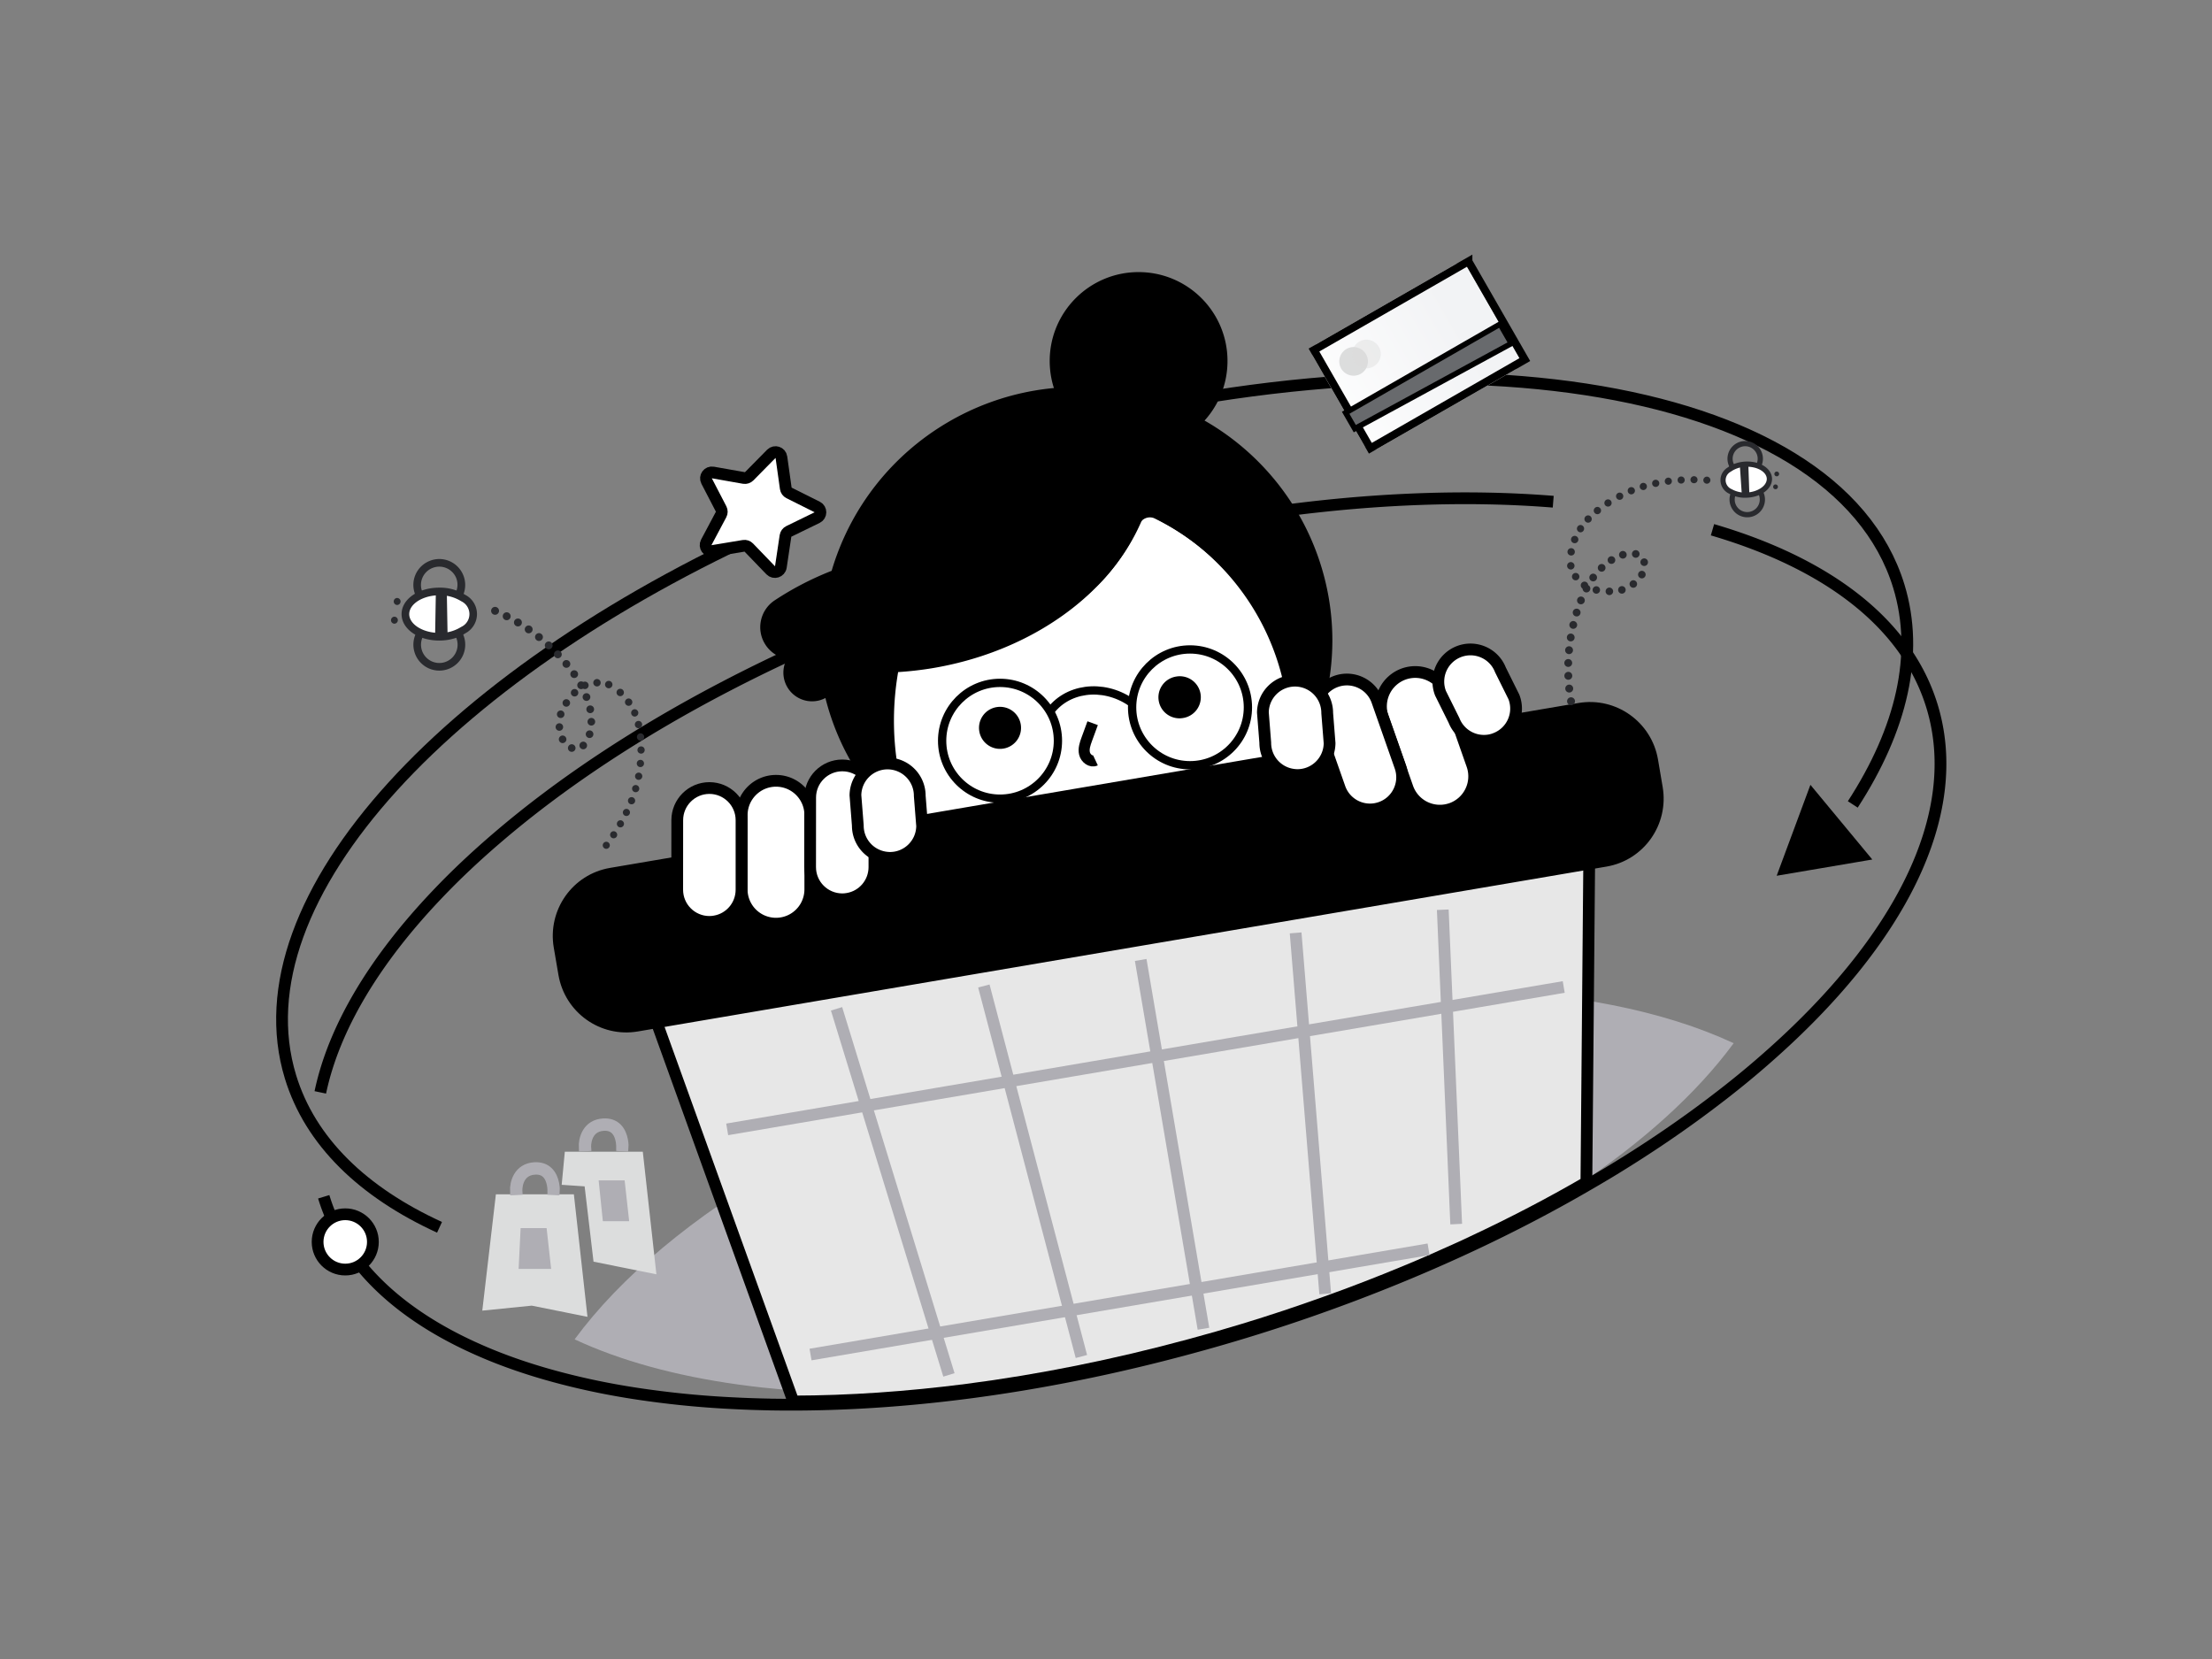 <svg viewBox="0 0 400 300" fill="none" xmlns="http://www.w3.org/2000/svg"><rect x="0" y="0" width="400" height="300" fill="#808080" stroke="none"/><path fill-rule="evenodd" clip-rule="evenodd" d="M166.771 251.675c-5.22.25-10.3.3-15.23.15-4.73-.13-9.31-.44-13.71-.92-1.47-.16-2.9-.34-4.33-.54-11.33-1.57-21.35-4.32-29.59-8.17 16.53-22.49 52.69-44.01 97.47-55.45 44.79-11.44 86.83-9.9 112.12 1.9-6.65 9.05-16.47 17.95-28.77 26.09-3.69 2.45-7.62 4.84-11.75 7.13-5.24 2.92-10.8 5.7-16.66 8.31-12.27 5.49-25.84 10.23-40.29 13.92-17.07 4.36-33.76 6.84-49.26 7.58Z" fill="#AFAEB4"/><path fill-rule="evenodd" clip-rule="evenodd" d="M266.27 224.554c-.97.47-1.95.92-2.94 1.36-2.96 1.35-5.97 2.67-9.04 3.94-4.76 1.98-9.65 3.88-14.65 5.66-4.79 1.72-9.68 3.35-14.67 4.87-3.23.98-6.45 1.91-9.65 2.77-13.8 3.75-27.36 6.45-40.38 8.14-10.93 1.41-21.49 2.12-31.48 2.14l-27.17-75.38c-1.73-4.8 2.93-9.79 10.43-11.07l147.21-25.06c7.51-1.28 13.56 1.9 13.51 6.99l-.57 64.9c-6.49 3.77-13.37 7.36-20.6 10.74Z" fill="#E7E7E7"/><path d="M263.33 225.914c.99-.44 1.97-.89 2.94-1.36 7.23-3.38 14.11-6.97 20.6-10.74l.57-64.9c.05-5.09-6-8.27-13.51-6.99l-147.21 25.06c-7.5 1.28-12.16 6.27-10.43 11.07l27.17 75.38c9.99-.02 20.55-.73 31.48-2.14 13.02-1.69 26.58-4.39 40.38-8.14 3.2-.86 6.42-1.79 9.65-2.77 4.99-1.52 9.88-3.15 14.67-4.87 5-1.78 9.89-3.68 14.65-5.66 3.07-1.27 6.08-2.59 9.04-3.94Z" stroke="#000000" stroke-width="2.126"/><path d="m151.275 182.426 20.32 66.2M263.331 221.358l-.04-.79-2.39-56.06M177.911 178.296l17.64 67M239.641 233.967l-.51-6.19-4.84-59.08M206.275 173.59l11.35 66.69M131.5 204.227l151.27-25.75" stroke="#AFAEB4" stroke-width="2.126"/><path d="m258.331 225.912-19.2 3.27-92.56 15.76" stroke="#AFAEB4" stroke-width="2.126"/><path d="M176.931 81.466c.75-.22 1.49-.45 2.24-.67 79.45-23.62 152.7-12.48 164.2 25.22 3.74 12.27.49 25.85-8.33 39.45M79.48 221.936c-13.84-6.34-23.37-15.49-26.95-27.21-9.88-32.4 29.02-73.97 90.37-100.73" stroke="#000000" stroke-width="2.126"/><path d="M57.922 197.536c2.46-11.69 9.82-23.9 21.1-35.75 3.31-3.49 6.98-6.95 10.96-10.35 11.4-9.77 25.39-19.07 41.38-27.38 15.5-8.07 32.87-15.19 51.57-20.9 25.8-7.87 51.01-12.07 73.72-12.9 8.45-.31 16.55-.15 24.22.47M309.672 95.797c20.71 6.07 35.11 16.87 39.7 31.91 5.98 19.62-5.91 42.59-29.84 63.59-2.9 2.56-5.99 5.09-9.24 7.56-5.7 4.37-11.91 8.61-18.58 12.68l-1.44.87-.03.01c-.96.58-1.93 1.15-2.92 1.72-10.1 5.89-21.17 11.37-33.03 16.3a316.644 316.644 0 0 1-38.97 13.3c-13.8 3.75-27.36 6.45-40.38 8.14-12.36 1.6-24.24 2.29-35.37 2.11-.12 0-.23 0-.34-.01-2.16-.04-4.3-.11-6.4-.22a170.912 170.912 0 0 1-15.52-1.43c-5.13-.7-10.02-1.64-14.63-2.8-5.92-1.48-11.4-3.32-16.33-5.52-9.94-4.41-17.73-10.23-22.78-17.38-2.22-3.15-3.92-6.55-5.03-10.21" stroke="#000000" stroke-width="2.126"/><path fill-rule="evenodd" clip-rule="evenodd" d="m336.577 154.688-13.66 2.32 4.82-12.99 8.84 10.67Z" fill="#000"/><path d="m322.917 157.008 13.66-2.32-8.84-10.67-4.82 12.99Z" stroke="#000000" stroke-width="2.126"/><path fill-rule="evenodd" clip-rule="evenodd" d="M142.644 96.093c-.32.16-.54.46-.6.81l-.84 5.62c-.14.89-1.23 1.23-1.85.59l-3.94-4.09c-.25-.26-.6-.38-.95-.32l-5.61.93c-.89.15-1.55-.78-1.13-1.57l2.67-5.02c.17-.31.17-.68.01-1l-2.62-5.05c-.41-.79.26-1.71 1.14-1.55l5.6.99c.35.06.71-.06.96-.31l3.99-4.05c.63-.63 1.71-.28 1.83.61l.79 5.63c.05.35.27.66.59.82l5.08 2.54c.8.4.79 1.54-.01 1.93l-5.11 2.49Z" fill="#fff"/><path d="M142.044 96.903c.06-.35.28-.65.6-.81l5.11-2.49c.8-.39.81-1.53.01-1.93l-5.08-2.54c-.32-.16-.54-.47-.59-.82l-.79-5.63c-.12-.89-1.2-1.24-1.83-.61l-3.99 4.05c-.25.25-.61.37-.96.31l-5.6-.99c-.88-.16-1.55.76-1.14 1.55l2.62 5.05c.16.32.16.69-.01 1l-2.67 5.02c-.42.79.24 1.72 1.13 1.57l5.61-.93c.35-.06.7.06.95.32l3.94 4.09c.62.64 1.71.3 1.85-.59l.84-5.62Z" stroke="#000000" stroke-width="2.126"/><path fill-rule="evenodd" clip-rule="evenodd" d="M62.432 219.577c-2.76 0-5 2.24-5 5s2.24 5 5 5 5-2.24 5-5-2.24-5-5-5Z" fill="#fff"/><path d="M62.432 219.577c-2.76 0-5 2.24-5 5s2.24 5 5 5 5-2.24 5-5-2.24-5-5-5Z" stroke="#000000" stroke-width="2.126"/><path fill-rule="evenodd" clip-rule="evenodd" d="M205.859 92.823c.01-.04.02-.06.04-.1.33-.73 1.2-1.04 1.94-.7 17.56 8.05 28.06 26.36 26.15 45.55-6.09 11.18-17.65 19.75-31.93 22.18-3.82.65-7.59.82-11.26.56-.56-.04-1.11-.09-1.66-.15-.04 0-.09-.01-.13-.01-10.15-1.22-19.46-5.83-26.54-12.81-.1-.1-.19-.2-.28-.29-4.95-5.29-8.41-11.89-9.68-19.35a37 37 0 0 1-.49-7.69c5.5.63 11.06.47 16.52-.48 11.82-2.02 21.98-7.29 28.99-14.26 3.62-3.52 6.46-7.76 8.33-12.45Z" fill="#fff"/><path d="M205.899 92.723c-.02.04-.03.06-.04.1a35.928 35.928 0 0 1-8.33 12.45c-7.01 6.97-17.17 12.24-28.99 14.26-5.46.95-11.02 1.11-16.52.48a37 37 0 0 0 .49 7.69c1.27 7.46 4.73 14.06 9.68 19.35.09.09.18.19.28.29 7.08 6.98 16.39 11.59 26.54 12.81.04 0 .09.01.13.01.55.06 1.1.11 1.66.15 3.67.26 7.44.09 11.26-.56 14.28-2.43 25.84-11 31.93-22.18 1.91-19.19-8.59-37.5-26.15-45.55-.74-.34-1.61-.03-1.94.7Z" stroke="#000000" stroke-width="2.126"/><path fill-rule="evenodd" clip-rule="evenodd" d="M209.077 93.33c-.05-.02-.089-.05-.139-.07a2.577 2.577 0 0 0-3.371 1.37 36.3 36.3 0 0 1-7.92 11.42c-7.01 6.97-17.16 12.25-28.97 14.26-2.219.37-4.45.62-6.69.75a51.939 51.939 0 0 0-.09 18.02c.64 3.77 1.69 7.46 3.13 11.01a45.004 45.004 0 0 1-16-27.44c-.13-.79-.24-1.58-.33-2.38-1.12-.2-2.23-.43-3.31-.7-1.32-.33-2.61-.71-3.87-1.14a5.323 5.323 0 0 1-2.67-2.1c-1.61-2.45-.92-5.75 1.53-7.36 3.27-2.16 6.77-3.96 10.42-5.37 6.74-23.24 30.361-37.26 53.981-32.04 18.04 3.96 31.88 18.45 35.009 36.64a44.97 44.97 0 0 1-5.71 30.65c2.081-18.92-7.919-37.12-25-45.52Z" fill="#000000"/><path d="M208.938 93.26c.05.02.089.05.139.07 17.08 8.4 27.08 26.6 25 45.52a44.97 44.97 0 0 0 5.71-30.65c-3.13-18.19-16.969-32.68-35.009-36.64-23.62-5.22-47.241 8.8-53.981 32.04a54.638 54.638 0 0 0-10.42 5.37c-2.45 1.61-3.14 4.91-1.53 7.36.64.98 1.58 1.71 2.67 2.1 1.26.43 2.55.81 3.87 1.14 1.08.27 2.19.5 3.31.7.09.8.2 1.59.33 2.38a45.004 45.004 0 0 0 16 27.44 52.794 52.794 0 0 1-3.13-11.01c-1.02-5.96-.99-12.06.09-18.02 2.24-.13 4.47-.38 6.69-.75 11.811-2.01 21.96-7.29 28.97-14.26 3.35-3.26 6.04-7.14 7.92-11.42a2.577 2.577 0 0 1 3.371-1.37Z" stroke="#000000"/><path d="M198.634 149.629c-.2-1.17.79-2.32 2.22-2.56 1.42-.25 2.74.51 2.94 1.68" stroke="#000000" stroke-width="2.126"/><path d="M188.666 81.06c-23.669 4.029-39.855 24.911-36.156 46.639 3.698 21.727 25.881 36.078 49.55 32.049 23.67-4.029 39.855-24.911 36.157-46.638-3.699-21.728-25.881-36.079-49.551-32.05Z" stroke="#000000" stroke-width="2.126"/><path fill-rule="evenodd" clip-rule="evenodd" d="M213.951 129.837a3.8 3.8 0 1 0-1.275-7.492 3.8 3.8 0 1 0 1.275 7.492ZM181.474 135.365a3.798 3.798 0 0 0 3.108-4.383 3.799 3.799 0 0 0-4.384-3.109 3.798 3.798 0 0 0-3.108 4.384 3.797 3.797 0 0 0 4.384 3.108Z" fill="#000000"/><path d="m197.586 130.776-1.06 2.89c-.31.84-.62 1.74-.41 2.6.21.87 1.17 1.61 1.98 1.23" stroke="#000000" stroke-width="2"/><path fill-rule="evenodd" clip-rule="evenodd" d="m290.313 155.661-175.15 29.81c-6.19 1.06-12.07-3.13-13.13-9.35l-.85-4.96c-1.05-6.22 3.11-12.12 9.31-13.17l175.14-29.82c6.2-1.05 12.08 3.14 13.14 9.36l.84 4.95c1.06 6.23-3.1 12.13-9.3 13.18Z" fill="#000"/><path d="m115.163 185.471 175.15-29.81c6.2-1.05 10.36-6.95 9.3-13.18l-.84-4.95c-1.06-6.22-6.94-10.41-13.14-9.36l-175.14 29.82c-6.2 1.05-10.36 6.95-9.31 13.17l.85 4.96c1.06 6.22 6.94 10.41 13.13 9.35Z" stroke="#000000" stroke-width="2.126"/><path fill-rule="evenodd" clip-rule="evenodd" d="M140.328 141.195c3.43 0 6.2 2.78 6.2 6.21v13.42c-.01 3.07-2.23 5.62-5.16 6.11a6.205 6.205 0 0 1-7.25-6.11l.01-13.43c0-3.42 2.78-6.2 6.2-6.2Z" fill="#fff"/><path d="M146.528 147.405c0-3.43-2.77-6.21-6.2-6.21-3.42 0-6.2 2.78-6.2 6.2l-.01 13.43a6.205 6.205 0 0 0 12.41 0v-13.42Z" stroke="#000000" stroke-width="2.126"/><path fill-rule="evenodd" clip-rule="evenodd" d="M152.314 138.411c3.21 0 5.81 2.6 5.81 5.81v12.59c-.01 2.87-2.09 5.26-4.83 5.72-.33.06-.65.09-.99.09a5.823 5.823 0 0 1-5.81-5.82l.01-12.58c0-3.21 2.61-5.81 5.81-5.81Z" fill="#fff"/><path d="M158.124 144.221c0-3.21-2.6-5.81-5.81-5.81-3.2 0-5.81 2.6-5.81 5.81l-.01 12.58c0 3.21 2.6 5.81 5.81 5.82.34 0 .66-.03.99-.09 2.74-.46 4.82-2.85 4.83-5.72v-12.59Z" stroke="#000000" stroke-width="2.126"/><path fill-rule="evenodd" clip-rule="evenodd" d="M128.28 142.502c3.21 0 5.81 2.61 5.81 5.81v12.59c-.01 2.87-2.09 5.26-4.83 5.72-.33.06-.65.09-.99.09a5.823 5.823 0 0 1-5.81-5.82l.01-12.58c0-3.21 2.61-5.81 5.81-5.81Z" fill="#fff"/><path d="M134.09 148.312c0-3.2-2.6-5.81-5.81-5.81-3.2 0-5.81 2.6-5.81 5.81l-.01 12.58c0 3.21 2.6 5.81 5.81 5.82.34 0 .66-.03.99-.09 2.74-.46 4.82-2.85 4.83-5.72v-12.59Z" stroke="#000000" stroke-width="2.126"/><path fill-rule="evenodd" clip-rule="evenodd" d="M266.231 138.338a6.216 6.216 0 0 1-3.8 7.91c-.34.11-.68.2-1.02.26a6.21 6.21 0 0 1-6.89-4.06l-4.45-12.67a6.216 6.216 0 0 1 3.8-7.91c3.23-1.13 6.77.57 7.91 3.8l4.45 12.67Z" fill="#fff"/><path d="M262.431 146.248a6.216 6.216 0 0 0 3.8-7.91l-4.45-12.67a6.216 6.216 0 0 0-7.91-3.8 6.216 6.216 0 0 0-3.8 7.91l4.45 12.67a6.21 6.21 0 0 0 6.89 4.06c.34-.06.68-.15 1.02-.26Z" stroke="#000000" stroke-width="2.126"/><path fill-rule="evenodd" clip-rule="evenodd" d="M253.221 138.637c1.06 3.03-.53 6.35-3.56 7.41-.32.11-.64.19-.96.25-2.74.46-5.5-1.1-6.45-3.81l-4.17-11.87c-1.06-3.03.53-6.35 3.56-7.41 3.02-1.06 6.35.53 7.41 3.56l4.17 11.87Z" fill="#fff"/><path d="M249.661 146.047c3.03-1.06 4.62-4.38 3.56-7.41l-4.17-11.87c-1.06-3.03-4.39-4.62-7.41-3.56-3.03 1.06-4.62 4.38-3.56 7.41l4.17 11.87a5.822 5.822 0 0 0 6.45 3.81c.32-.06.64-.14.96-.25Z" stroke="#000000" stroke-width="2.126"/><path fill-rule="evenodd" clip-rule="evenodd" d="M240.431 134.387a5.824 5.824 0 0 1-5.86 5.77c-.34-.01-.66-.04-.99-.1a5.818 5.818 0 0 1-4.78-5.76l-.43-5.45a5.809 5.809 0 0 1 5.86-5.76 5.83 5.83 0 0 1 5.77 5.86l.43 5.44Z" fill="#fff"/><path d="M234.571 140.157c3.21.02 5.83-2.56 5.86-5.77l-.43-5.44a5.83 5.83 0 0 0-5.77-5.86 5.809 5.809 0 0 0-5.86 5.76l.43 5.45a5.818 5.818 0 0 0 4.78 5.76c.33.06.65.09.99.1Z" stroke="#000000" stroke-width="2.126"/><path fill-rule="evenodd" clip-rule="evenodd" d="M166.75 149.362a5.824 5.824 0 0 1-5.86 5.77c-.34-.01-.67-.04-.99-.1a5.818 5.818 0 0 1-4.78-5.76l-.43-5.45a5.809 5.809 0 0 1 5.86-5.76 5.83 5.83 0 0 1 5.77 5.86l.43 5.44Z" fill="#fff"/><path d="M160.89 155.132c3.21.02 5.83-2.56 5.86-5.77l-.43-5.44a5.83 5.83 0 0 0-5.77-5.86 5.809 5.809 0 0 0-5.86 5.76l.43 5.45a5.818 5.818 0 0 0 4.78 5.76c.32.06.65.09.99.1Z" stroke="#000000" stroke-width="2.126"/><path fill-rule="evenodd" clip-rule="evenodd" d="M273.756 126.021a5.813 5.813 0 0 1-3.3 7.53c-.31.13-.63.22-.94.29-2.73.56-5.54-.9-6.59-3.58l-2.43-4.89a5.817 5.817 0 0 1 3.29-7.53c2.99-1.17 6.37.3 7.54 3.29l2.43 4.89Z" fill="#fff"/><path d="M270.456 133.551a5.813 5.813 0 0 0 3.3-7.53l-2.43-4.89c-1.17-2.99-4.55-4.46-7.54-3.29a5.817 5.817 0 0 0-3.29 7.53l2.43 4.89a5.822 5.822 0 0 0 6.59 3.58c.31-.07.63-.16.94-.29Z" stroke="#000000" stroke-width="2.126"/><path fill-rule="evenodd" clip-rule="evenodd" d="m280.453 148.872 4.041-.688a2.807 2.807 0 0 0 1.807-1.13 2.803 2.803 0 0 0 .468-2.077l-.133-.779a2.801 2.801 0 0 0-1.129-1.806 2.798 2.798 0 0 0-2.078-.468l-4.042.688a2.8 2.8 0 0 0-1.806 1.129 2.8 2.8 0 0 0-.468 2.078l.133.779c.124.729.527 1.37 1.129 1.806a2.805 2.805 0 0 0 2.078.468ZM113.871 177.227l4.041-.688a2.802 2.802 0 0 0 1.807-1.129c.423-.61.592-1.349.468-2.078l-.133-.779a2.804 2.804 0 0 0-1.129-1.806 2.802 2.802 0 0 0-2.078-.468l-4.042.688a2.804 2.804 0 0 0-1.806 1.129 2.802 2.802 0 0 0-.468 2.078l.133.779a2.8 2.8 0 0 0 1.129 1.806 2.8 2.8 0 0 0 2.078.468Z" fill="#000000"/><path fill-rule="evenodd" clip-rule="evenodd" d="M146.852 116.45a5.185 5.185 0 1 0-.01 10.37 5.185 5.185 0 0 0 .01-10.37ZM205.89 49.204c-8.87 0-16.07 7.2-16.07 16.07 0 8.88 7.2 16.08 16.07 16.08 8.88 0 16.08-7.2 16.08-16.08 0-8.87-7.2-16.07-16.08-16.07Z" fill="#000000"/><path fill-rule="evenodd" clip-rule="evenodd" d="M284.097 126.094a.715.715 0 1 0-.01 1.43.715.715 0 0 0 .01-1.43ZM283.773 123.801a.715.715 0 1 0-.01 1.43.715.715 0 0 0 .01-1.43ZM283.597 121.492a.715.715 0 1 0 .01 1.43.715.715 0 0 0-.01-1.43ZM283.589 119.177c-.39 0-.71.32-.71.71 0 .39.32.71.71.71.39 0 .71-.32.71-.71 0-.39-.32-.71-.71-.71ZM283.737 116.865c-.39 0-.71.32-.71.71 0 .39.32.71.71.71.39 0 .71-.32.71-.71 0-.39-.32-.71-.71-.71ZM284.041 114.57a.704.704 0 1 0 0 1.41c.39 0 .7-.31.7-.7 0-.39-.31-.71-.7-.71ZM284.49 112.3c-.38 0-.7.32-.7.7 0 .39.32.71.7.71.39 0 .71-.32.71-.71 0-.38-.32-.7-.71-.7ZM285.103 110.066c-.39 0-.7.31-.7.7a.704.704 0 1 0 1.41 0c0-.39-.32-.7-.71-.7ZM285.881 107.873c-.39 0-.7.31-.7.7 0 .39.31.7.7.7.39 0 .7-.31.7-.7 0-.39-.31-.7-.7-.7ZM286.883 105.732c-.39 0-.7.31-.7.7 0 .38.31.7.7.7.38 0 .7-.32.7-.7 0-.39-.32-.7-.7-.7ZM288.129 103.737a.696.696 0 1 0-.009 1.391.696.696 0 0 0 .009-1.391ZM289.625 101.988c-.38 0-.69.31-.69.69a.696.696 0 1 0 .69-.69ZM291.402 100.587c-.38 0-.69.31-.69.69 0 .38.31.69.69.69.38 0 .69-.31.69-.69 0-.38-.31-.69-.69-.69ZM293.466 99.632c-.38 0-.69.31-.69.69 0 .38.31.69.69.69.38 0 .69-.31.69-.69 0-.38-.31-.69-.69-.69ZM295.798 99.482c-.38 0-.69.31-.69.69 0 .38.31.69.69.69.38 0 .69-.31.69-.69 0-.38-.31-.69-.69-.69ZM297.329 100.975c-.38 0-.69.31-.69.69 0 .38.31.68.69.68.38 0 .68-.3.68-.68 0-.38-.3-.69-.68-.69ZM296.896 103.22c-.37 0-.68.31-.68.68 0 .38.31.69.68.69.38 0 .69-.31.69-.69a.69.69 0 0 0-.69-.68ZM295.358 104.925c-.37 0-.68.31-.68.68a.68.68 0 1 0 .68-.68ZM293.292 105.988c-.38 0-.68.3-.68.68 0 .38.3.68.68.68.38 0 .68-.3.68-.68 0-.38-.3-.68-.68-.68ZM291.026 106.255a.68.68 0 0 0 0 1.36c.37 0 .68-.31.68-.68a.68.68 0 0 0-.68-.68ZM288.669 106.01a.674.674 0 1 0 0 1.35c.37 0 .67-.3.67-.67 0-.38-.3-.68-.67-.68Z" fill="#292A2E"/><path fill-rule="evenodd" clip-rule="evenodd" d="M286.52 105.177c-.37 0-.67.3-.67.67a.674.674 0 1 0 .67-.67ZM284.934 103.604a.67.67 0 1 0 0 1.34.67.67 0 0 0 0-1.34ZM284.053 101.645a.67.67 0 1 0 0 1.34.67.67 0 0 0 0-1.34ZM284.121 99.125c-.37 0-.67.3-.67.67 0 .37.3.66.67.66.37 0 .66-.29.66-.66 0-.37-.29-.67-.66-.67ZM284.758 96.9c-.37 0-.67.3-.67.67a.666.666 0 1 0 .67-.67ZM285.789 94.934a.666.666 0 0 0 0 1.33c.37 0 .67-.3.67-.67 0-.36-.3-.66-.67-.66ZM287.178 93.197a.66.66 0 1 0 0 1.32c.37 0 .66-.29.66-.66a.66.66 0 0 0-.66-.66ZM288.861 91.663c-.36 0-.66.3-.66.66 0 .36.3.66.66.66.36 0 .66-.3.66-.66 0-.36-.3-.66-.66-.66ZM290.784 90.299c-.37 0-.66.29-.66.66 0 .36.29.65.66.65.36 0 .65-.29.65-.65a.65.65 0 0 0-.65-.66ZM292.882 89.078c-.36 0-.65.29-.65.65 0 .37.29.66.65.66.37 0 .66-.29.66-.66a.65.65 0 0 0-.66-.65ZM294.99 88.084c-.36 0-.65.29-.65.65 0 .36.29.66.65.66.36 0 .66-.3.66-.66 0-.36-.3-.65-.66-.65ZM297.165 87.316c-.36 0-.65.29-.65.65 0 .36.29.65.65.65.36 0 .65-.29.65-.65 0-.36-.29-.65-.65-.65ZM299.405 86.751c-.36 0-.65.29-.65.65 0 .36.29.65.65.65.36 0 .65-.29.65-.65 0-.36-.29-.65-.65-.65ZM301.693 86.371c-.36 0-.65.29-.65.65a.644.644 0 1 0 .65-.65ZM304.001 86.161a.644.644 0 1 0 .009 1.289.644.644 0 0 0-.009-1.289ZM306.33 86.106c-.35 0-.64.29-.64.64 0 .36.29.64.64.64.36 0 .64-.28.64-.64 0-.35-.28-.64-.64-.64ZM308.656 86.19c-.35 0-.64.29-.64.64 0 .35.29.64.64.64.35 0 .64-.29.64-.64 0-.35-.29-.64-.64-.64ZM89.53 109.743a.715.715 0 1 0-.01 1.43.715.715 0 0 0 .01-1.43ZM91.633 110.724a.715.715 0 1 0-.01 1.43.715.715 0 0 0 .01-1.43ZM93.654 111.847a.715.715 0 1 0 .01 1.43.715.715 0 0 0-.01-1.43ZM95.604 113.104c-.39 0-.71.32-.71.71 0 .39.32.71.71.71.39 0 .71-.32.71-.71 0-.39-.32-.71-.71-.71ZM97.465 114.49c-.39 0-.71.32-.71.71 0 .39.32.71.71.71.39 0 .71-.32.71-.71 0-.39-.32-.71-.71-.71ZM99.228 115.999a.704.704 0 1 0 0 1.41c.39 0 .7-.31.7-.7 0-.39-.31-.71-.7-.71ZM100.875 117.624c-.38 0-.7.32-.7.7 0 .39.32.71.7.71.39 0 .71-.32.71-.71 0-.38-.32-.7-.71-.7ZM102.417 119.357c-.39 0-.7.31-.7.7a.704.704 0 1 0 1.41 0c0-.39-.32-.7-.71-.7ZM103.836 121.207c-.39 0-.7.31-.7.7 0 .39.31.7.7.7.39 0 .7-.31.7-.7 0-.39-.31-.7-.7-.7ZM105.089 123.217c-.39 0-.7.31-.7.7 0 .38.31.7.7.7.38 0 .7-.32.7-.7 0-.39-.32-.7-.7-.7ZM106.086 125.352a.696.696 0 1 0-.009 1.391.696.696 0 0 0 .009-1.391ZM106.725 127.568c-.38 0-.69.31-.69.69a.696.696 0 1 0 .69-.69ZM106.934 129.824c-.38 0-.69.31-.69.69 0 .38.31.69.69.69.38 0 .69-.31.69-.69 0-.38-.31-.69-.69-.69ZM106.614 132.076c-.38 0-.69.31-.69.69 0 .38.31.69.69.69.38 0 .69-.31.69-.69 0-.38-.31-.69-.69-.69ZM105.471 134.114c-.38 0-.69.31-.69.69 0 .38.31.69.69.69.38 0 .69-.31.69-.69 0-.38-.31-.69-.69-.69ZM103.391 134.584c-.38 0-.69.31-.69.69 0 .38.31.68.69.68.38 0 .68-.3.68-.68 0-.38-.3-.69-.68-.69ZM101.735 133.006c-.37 0-.68.31-.68.68 0 .38.31.69.68.69.38 0 .69-.31.69-.69a.69.69 0 0 0-.69-.68ZM101.151 130.788c-.37 0-.68.31-.68.68a.68.68 0 1 0 .68-.68ZM101.391 128.479c-.38 0-.68.3-.68.68 0 .38.3.68.68.68.38 0 .68-.3.68-.68 0-.38-.3-.68-.68-.68ZM102.409 126.435a.68.68 0 0 0 0 1.36c.37 0 .68-.31.68-.68a.68.68 0 0 0-.68-.68ZM103.905 124.595a.674.674 0 1 0 0 1.35c.37 0 .67-.3.67-.67 0-.38-.3-.68-.67-.68Z" fill="#292A2E"/><path fill-rule="evenodd" clip-rule="evenodd" d="M105.766 123.259c-.37 0-.67.3-.67.67a.674.674 0 1 0 .67-.67ZM107.955 122.789a.67.67 0 1 0 0 1.34.67.67 0 0 0 0-1.34ZM110.082 123.121a.67.67 0 1 0 0 1.34.67.67 0 0 0 0-1.34ZM112.161 124.555c-.37 0-.67.3-.67.67 0 .37.3.66.67.66.37 0 .66-.29.66-.66 0-.37-.29-.67-.66-.67ZM113.684 126.304c-.37 0-.67.3-.67.67a.666.666 0 1 0 .67-.67ZM114.759 128.25a.666.666 0 0 0 0 1.33c.37 0 .67-.3.67-.67 0-.36-.3-.66-.67-.66ZM115.46 130.362a.66.66 0 1 0 0 1.32c.37 0 .66-.29.66-.66a.66.66 0 0 0-.66-.66ZM115.833 132.612c-.36 0-.66.3-.66.66 0 .36.3.66.66.66.36 0 .66-.3.66-.66 0-.36-.3-.66-.66-.66ZM115.931 134.969c-.37 0-.66.29-.66.66 0 .36.29.65.66.65.36 0 .65-.29.65-.65a.65.65 0 0 0-.65-.66ZM115.8 137.403c-.36 0-.65.29-.65.65 0 .37.29.66.65.66.37 0 .66-.29.66-.66a.65.65 0 0 0-.66-.65ZM115.488 139.714c-.36 0-.65.29-.65.65 0 .36.29.66.65.66.36 0 .66-.3.66-.66 0-.36-.3-.65-.66-.65ZM114.95 141.957c-.36 0-.65.29-.65.65 0 .36.29.65.65.65.36 0 .65-.29.65-.65 0-.36-.29-.65-.65-.65ZM114.207 144.145c-.36 0-.65.29-.65.65 0 .36.29.65.65.65.36 0 .65-.29.65-.65 0-.36-.29-.65-.65-.65ZM113.282 146.271c-.36 0-.65.29-.65.65a.644.644 0 1 0 .65-.65ZM112.188 148.329a.644.644 0 1 0 .009 1.289.644.644 0 0 0-.009-1.289ZM110.967 150.312c-.35 0-.64.29-.64.64 0 .36.29.64.64.64.36 0 .64-.28.64-.64 0-.35-.28-.64-.64-.64ZM109.634 152.217c-.35 0-.64.29-.64.64 0 .35.29.64.64.64.35 0 .64-.29.64-.64 0-.35-.29-.64-.64-.64ZM81.252 120.902a4.689 4.689 0 0 0 2.68-5.67 4.695 4.695 0 0 0-5.84-3.14 4.68 4.68 0 0 0-3.14 5.83 4.685 4.685 0 0 0 5.83 3.15c.16-.05.32-.11.47-.17Zm-.86-1.151a3.316 3.316 0 0 0 2.1-4.45 3.302 3.302 0 0 0-4-1.89 3.312 3.312 0 0 0-2.22 4.12 3.312 3.312 0 0 0 4.12 2.22ZM81.248 110.097c2.39-1 3.51-3.75 2.51-6.13-1-2.39-3.75-3.52-6.13-2.51a4.67 4.67 0 0 0-2.51 6.13 4.682 4.682 0 0 0 5.66 2.68c.16-.05.32-.11.47-.17Zm-4.863-3.041a3.308 3.308 0 0 0 6.1-2.56 3.307 3.307 0 0 0-4.33-1.77 3.3 3.3 0 0 0-1.77 4.33Z" fill="#292A2E"/><path fill-rule="evenodd" clip-rule="evenodd" d="M79.44 106.955c-3.39 0-6.13 1.83-6.13 4.09 0 2.27 2.74 4.1 6.13 4.1 3.38 0 6.13-1.83 6.13-4.1 0-2.26-2.75-4.09-6.13-4.09Z" fill="#fff"/><path fill-rule="evenodd" clip-rule="evenodd" d="M84.158 114.515c.7-.37 1.28-.95 1.65-1.66 1-1.92.26-4.28-1.66-5.28a8.545 8.545 0 0 0-4.72-1.31c-3.82 0-6.81 2.11-6.81 4.79s3 4.78 6.82 4.78c.92 0 1.83-.13 2.71-.39.71-.21 1.39-.53 2.01-.93Zm-.755-5.792a7.186 7.186 0 0 0-3.96-1.08c-.77 0-1.55.11-2.3.33h.01c-1.85.55-3.15 1.74-3.15 3.08 0 1.85 2.49 3.4 5.45 3.4 1.39.03 2.76-.35 3.95-1.09 1.28-.59 1.84-2.1 1.25-3.38-.25-.56-.7-1-1.25-1.26Z" fill="#292A2E"/><path fill-rule="evenodd" clip-rule="evenodd" d="m78.678 115.117.14-8.14 1.98.08.14 7.96-2.26.1ZM71.305 111.516a.636.636 0 0 0 0 1.27c.35 0 .64-.29.64-.64 0-.35-.29-.63-.64-.63ZM71.799 108.13a.636.636 0 0 0 0 1.27c.35 0 .64-.29.64-.64 0-.35-.29-.63-.64-.63ZM314.199 80.068a3.198 3.198 0 0 0-1.63 3.96 3.202 3.202 0 0 0 4.09 1.95c1.67-.6 2.54-2.43 1.95-4.1a3.203 3.203 0 0 0-4.1-1.94c-.11.03-.21.08-.31.13Zm.63.753c-1.18.42-1.8 1.71-1.38 2.89.03.08.06.15.09.22a2.274 2.274 0 0 0 2.8 1.16 2.274 2.274 0 0 0 1.38-2.89 2.266 2.266 0 0 0-2.89-1.38ZM314.571 87.45a3.19 3.19 0 0 0-1.5 4.27c.76 1.6 2.68 2.27 4.27 1.51 1.6-.77 2.27-2.68 1.51-4.28a3.214 3.214 0 0 0-3.96-1.64c-.11.04-.22.09-.32.14Zm3.425 1.903a2.269 2.269 0 0 0-3.02-1.06c-1.12.54-1.6 1.9-1.06 3.02.5 1.05 1.71 1.54 2.8 1.15.07-.02.15-.05.22-.09a2.26 2.26 0 0 0 1.06-3.02Z" fill="#292A2E"/><path fill-rule="evenodd" clip-rule="evenodd" d="M315.632 83.936c-2.307.116-4.122 1.459-4.044 3.007.078 1.548 2.019 2.702 4.326 2.586 2.317-.117 4.121-1.46 4.043-3.007-.077-1.549-2.008-2.703-4.325-2.586Z" fill="#fff"/><path fill-rule="evenodd" clip-rule="evenodd" d="M312.437 84.527c-.47.28-.85.7-1.08 1.19a2.69 2.69 0 0 0 1.32 3.55c1 .56 2.13.81 3.27.73 2.61-.13 4.58-1.67 4.49-3.5-.1-1.83-2.22-3.16-4.83-3.03-.62.03-1.24.15-1.83.36-.48.16-.93.4-1.34.7Zm3.214-.117c-.95.03-1.88.33-2.66.88-.86.44-1.19 1.5-.74 2.35.19.37.51.66.9.82.83.46 1.78.67 2.74.6.53-.03 1.05-.13 1.56-.31h-.01c1.24-.44 2.09-1.29 2.05-2.21-.07-1.26-1.82-2.23-3.84-2.13Z" fill="#292A2E"/><path fill-rule="evenodd" clip-rule="evenodd" d="m316.152 83.932.19 5.56-1.36.01-.37-5.43 1.54-.14ZM321.288 85.27c-.24 0-.43.19-.43.43s.19.44.43.44.44-.2.44-.44-.2-.43-.44-.43ZM321.067 87.599c-.24 0-.43.19-.43.43s.19.44.43.44.44-.2.44-.44-.2-.43-.44-.43Z" fill="#292A2E"/><path fill-rule="evenodd" clip-rule="evenodd" d="m249.08 81.148 24.864-14.274a1.77 1.77 0 0 0 .825-1.073c.122-.45.063-.935-.171-1.343l-9.141-15.923a1.772 1.772 0 0 0-2.416-.654l-24.864 14.274a1.772 1.772 0 0 0-.654 2.416l9.14 15.923c.234.408.623.703 1.074.825.45.122.935.063 1.343-.171Z" fill="url(#a)"/><path d="m265.544 47.261-27.935 16.037 10.196 17.76 27.935-16.036-10.196-17.76Z" stroke="#000000" stroke-width="1.417"/><path fill-rule="evenodd" clip-rule="evenodd" d="M242.526 66.644a2.6 2.6 0 0 1 .96-3.54c1.24-.71 2.82-.28 3.53.96.72 1.24.29 2.82-.95 3.53s-2.82.29-3.54-.95Z" fill="#DCDDDD"/><path opacity=".45" fill-rule="evenodd" clip-rule="evenodd" d="M244.851 65.31a2.6 2.6 0 0 1 .96-3.54c1.24-.71 2.82-.28 3.53.96.72 1.24.29 2.82-.95 3.53-1.24.72-2.82.29-3.54-.95Z" fill="#DCDDDD"/><path fill-rule="evenodd" clip-rule="evenodd" d="m273.289 62.114-28.3 15.4-1.65-2.87 27.93-16.04 2.02 3.51Z" fill="#686A6D"/><path d="m244.989 77.513 28.3-15.4-2.02-3.51-27.93 16.04 1.65 2.87Z" stroke="#000000" stroke-width=".992"/><path fill-rule="evenodd" clip-rule="evenodd" d="m106.233 238.124-10.07-2.02-8.95.9 2.46-21.04h14.1l2.46 22.16Z" fill="#DCDDDD"/><path fill-rule="evenodd" clip-rule="evenodd" d="m107.329 228.152-1.61-13.62-4.15-.28.57-5.98h14.1l2.46 22.16-11.37-2.28ZM96.744 211.703c-3.13.17-3 3.53-2.99 3.68l-.82.04c-.08-1.5.61-4.38 3.77-4.55 1.06-.04 1.94.25 2.59.9 1.32 1.3 1.24 3.55 1.23 3.65l-.82-.04v-.004c.002-.097.048-1.998-.99-3.026-.48-.48-1.15-.7-1.97-.65Z" fill="#DCDDDD"/><path d="M93.754 215.383c-.01-.15-.14-3.51 2.99-3.68.82-.05 1.49.17 1.97.65 1.06 1.05.99 3.01.99 3.03l.82.04c.01-.1.09-2.35-1.23-3.65-.65-.65-1.53-.94-2.59-.9-3.16.17-3.85 3.05-3.77 4.55l.82-.04Z" stroke="#AFAEB4" stroke-width="1.417"/><path fill-rule="evenodd" clip-rule="evenodd" d="M109.137 202.956c1.06-.05 1.94.24 2.59.89 1.32 1.31 1.24 3.55 1.23 3.65l-.82-.04v-.002c.002-.069.054-1.995-.99-3.028-.48-.47-1.14-.7-1.97-.65-3.12.17-3 3.54-2.99 3.68l-.82.04c-.08-1.5.61-4.38 3.77-4.54Z" fill="#DCDDDD"/><path d="M111.727 203.846c-.65-.65-1.53-.94-2.59-.89-3.16.16-3.85 3.04-3.77 4.54l.82-.04c-.01-.14-.13-3.51 2.99-3.68.83-.05 1.49.18 1.97.65 1.06 1.05.99 3.02.99 3.03l.82.04c.01-.1.09-2.34-1.23-3.65Z" stroke="#AFAEB4" stroke-width="1.417"/><path fill-rule="evenodd" clip-rule="evenodd" d="m98.844 222.082.82 7.38h-5.88s.36-7.23.36-7.38h4.7ZM112.953 213.448l.82 7.38h-4.76s-.76-7.23-.76-7.38h4.7Z" fill="#AFAEB4"/><path d="M215.192 117.44c-5.78 0-10.47 4.69-10.47 10.47s4.69 10.47 10.47 10.47 10.47-4.69 10.47-10.47-4.69-10.47-10.47-10.47ZM180.837 123.485c-5.78 0-10.47 4.69-10.47 10.47s4.69 10.47 10.47 10.47 10.47-4.69 10.47-10.47-4.69-10.47-10.47-10.47Z" stroke="#000000" stroke-width="1.5"/><path d="M189.676 128.951c3.09-4.56 9.71-5.45 14.79-2" stroke="#000000" stroke-width="1.5"/><defs><linearGradient id="a" x1="-222.726" y1="-724.153" x2="-194.792" y2="-740.189" gradientUnits="userSpaceOnUse"><stop stop-color="#fff"/><stop offset="1" stop-color="#F2F3F5"/></linearGradient></defs></svg>